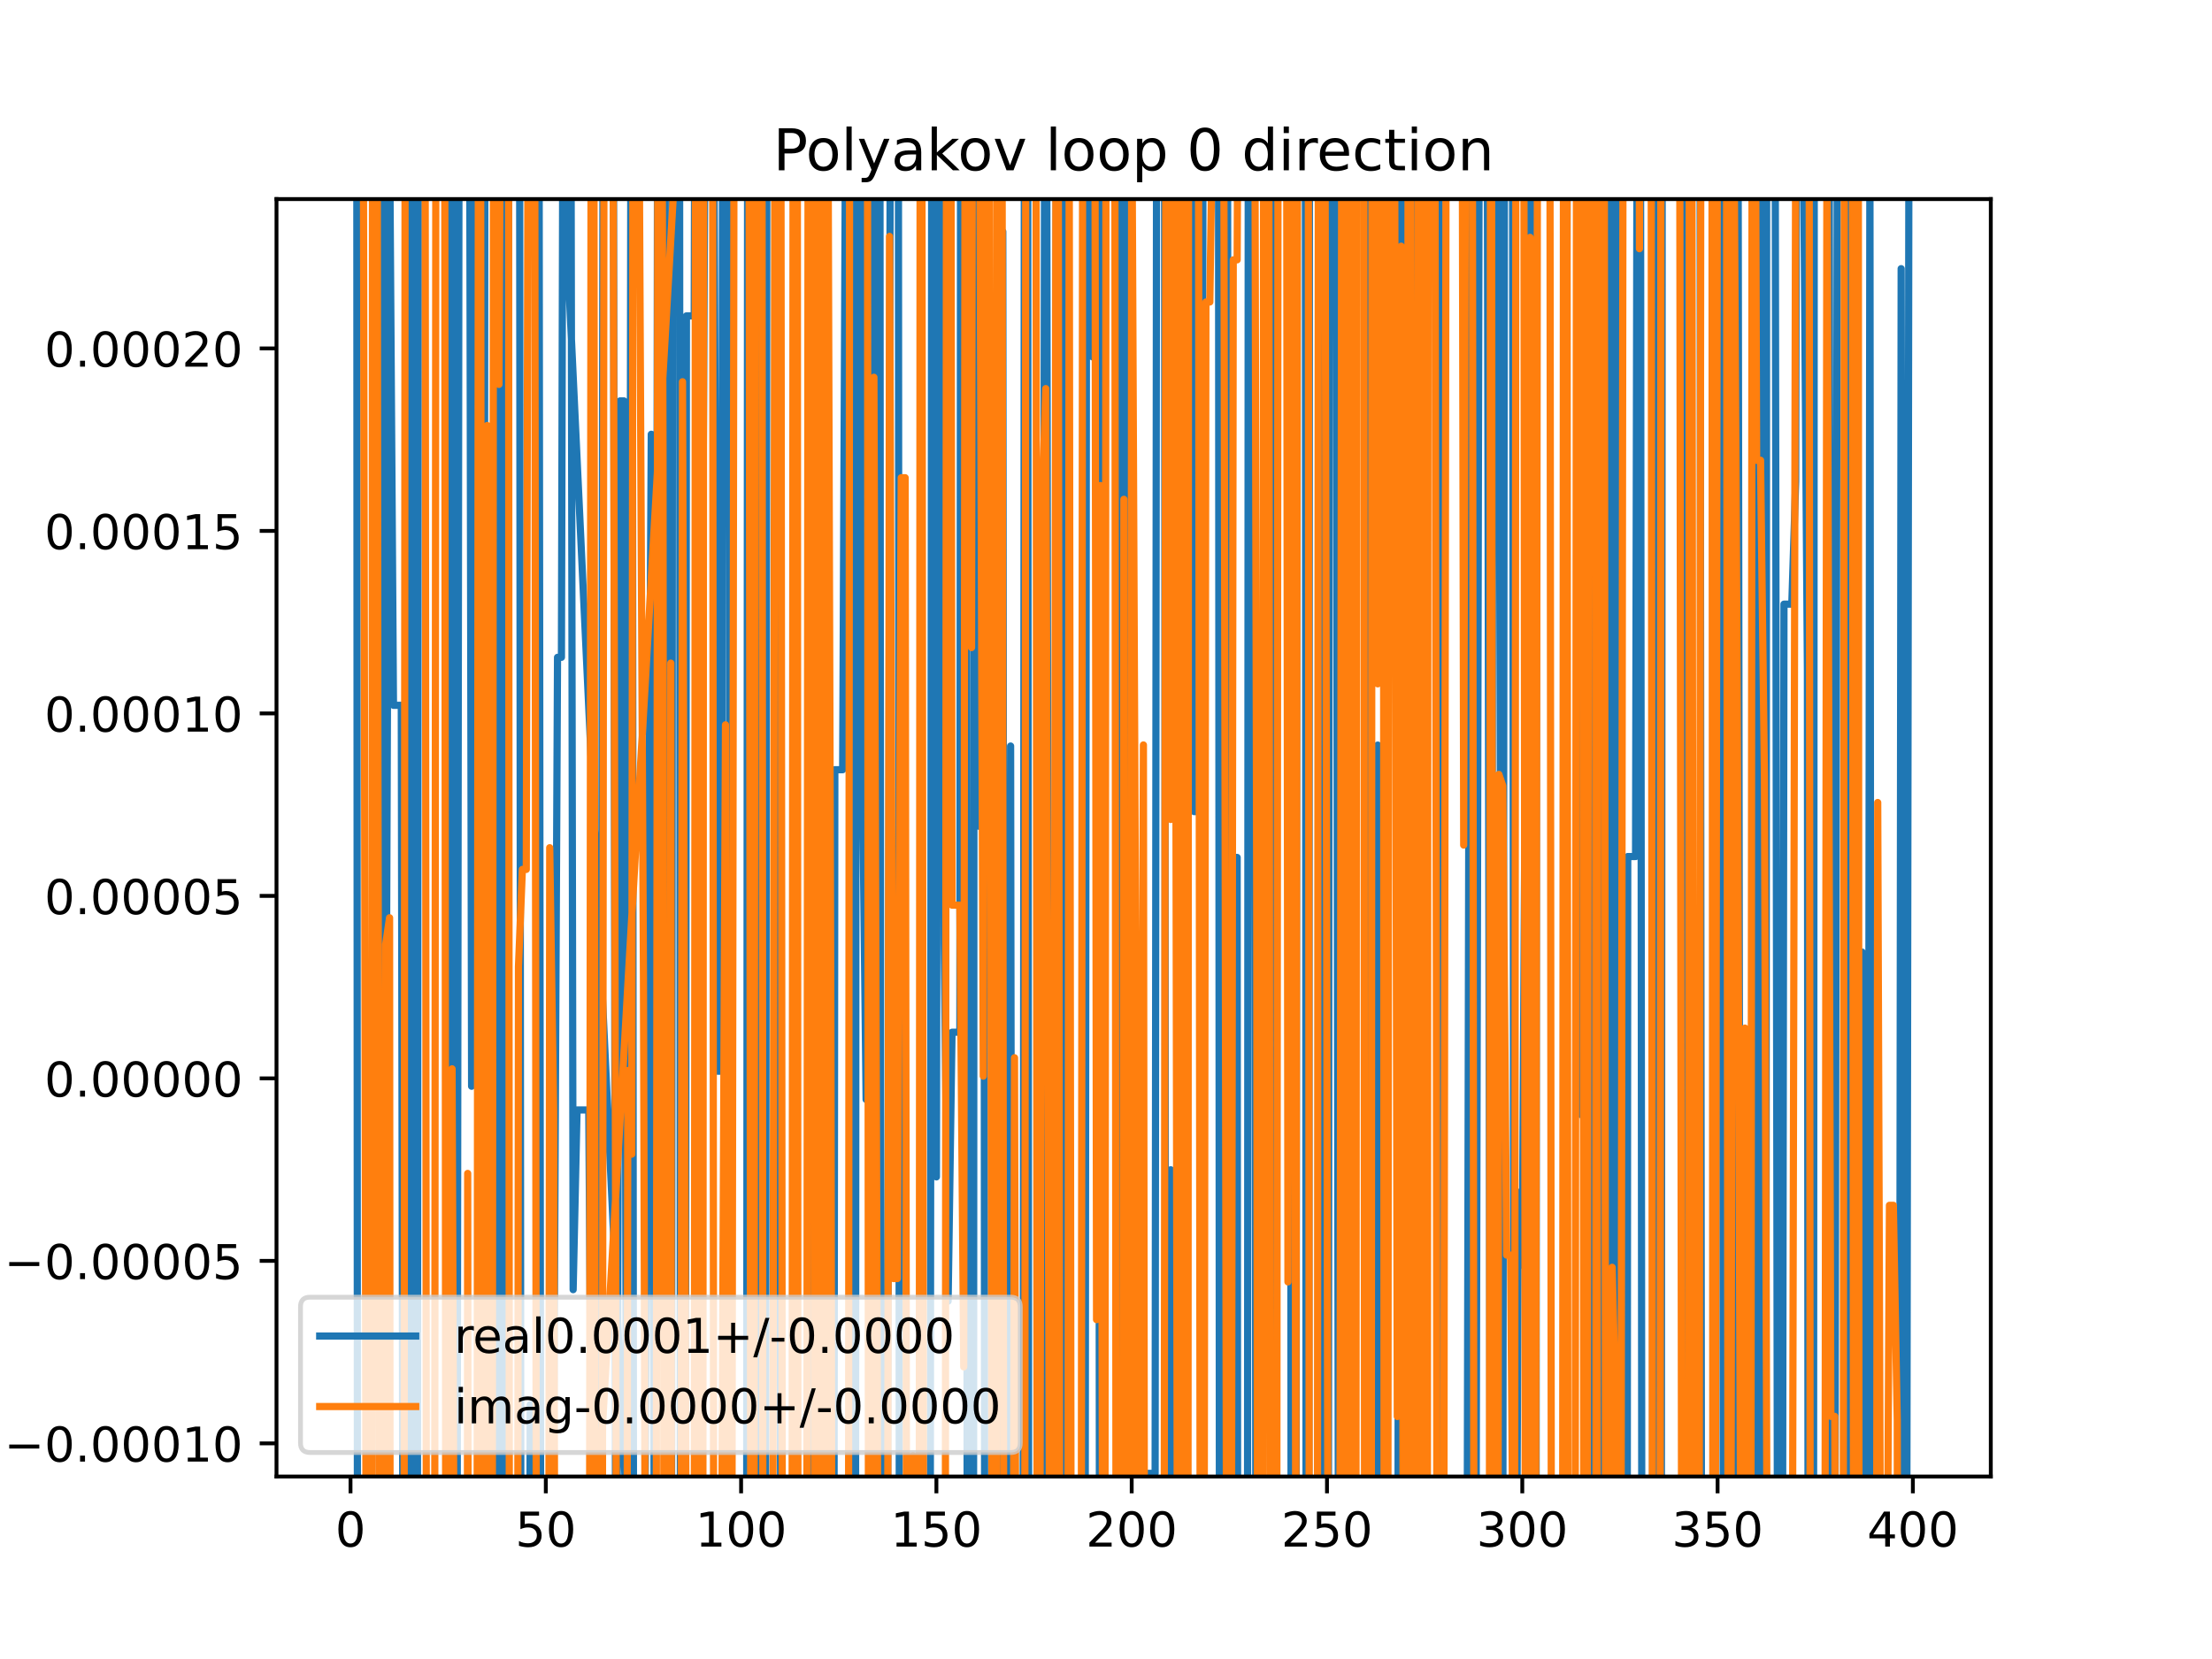 <?xml version="1.0" encoding="utf-8" standalone="no"?>
<!DOCTYPE svg PUBLIC "-//W3C//DTD SVG 1.1//EN"
  "http://www.w3.org/Graphics/SVG/1.1/DTD/svg11.dtd">
<!-- Created with matplotlib (https://matplotlib.org/) -->
<svg height="345.6pt" version="1.1" viewBox="0 0 460.8 345.6" width="460.8pt" xmlns="http://www.w3.org/2000/svg" xmlns:xlink="http://www.w3.org/1999/xlink">
 <defs>
  <style type="text/css">
*{stroke-linecap:butt;stroke-linejoin:round;}
  </style>
 </defs>
 <g id="figure_1">
  <g id="patch_1">
   <path d="M 0 345.6 
L 460.8 345.6 
L 460.8 0 
L 0 0 
z
" style="fill:#ffffff;"/>
  </g>
  <g id="axes_1">
   <g id="patch_2">
    <path d="M 57.6 307.584 
L 414.72 307.584 
L 414.72 41.472 
L 57.6 41.472 
z
" style="fill:#ffffff;"/>
   </g>
   <g id="matplotlib.axis_1">
    <g id="xtick_1">
     <g id="line2d_1">
      <defs>
       <path d="M 0 0 
L 0 3.5 
" id="m33c0b79ebb" style="stroke:#000000;stroke-width:0.8;"/>
      </defs>
      <g>
       <use style="stroke:#000000;stroke-width:0.8;" x="73.019" xlink:href="#m33c0b79ebb" y="307.584"/>
      </g>
     </g>
     <g id="text_1">
      <!-- 0 -->
      <defs>
       <path d="M 31.781 66.406 
Q 24.172 66.406 20.328 58.906 
Q 16.5 51.422 16.5 36.375 
Q 16.5 21.391 20.328 13.891 
Q 24.172 6.391 31.781 6.391 
Q 39.453 6.391 43.281 13.891 
Q 47.125 21.391 47.125 36.375 
Q 47.125 51.422 43.281 58.906 
Q 39.453 66.406 31.781 66.406 
z
M 31.781 74.219 
Q 44.047 74.219 50.516 64.516 
Q 56.984 54.828 56.984 36.375 
Q 56.984 17.969 50.516 8.266 
Q 44.047 -1.422 31.781 -1.422 
Q 19.531 -1.422 13.062 8.266 
Q 6.594 17.969 6.594 36.375 
Q 6.594 54.828 13.062 64.516 
Q 19.531 74.219 31.781 74.219 
z
" id="DejaVuSans-48"/>
      </defs>
      <g transform="translate(69.838 322.182)scale(0.1 -0.1)">
       <use xlink:href="#DejaVuSans-48"/>
      </g>
     </g>
    </g>
    <g id="xtick_2">
     <g id="line2d_2">
      <g>
       <use style="stroke:#000000;stroke-width:0.8;" x="113.703" xlink:href="#m33c0b79ebb" y="307.584"/>
      </g>
     </g>
     <g id="text_2">
      <!-- 50 -->
      <defs>
       <path d="M 10.797 72.906 
L 49.516 72.906 
L 49.516 64.594 
L 19.828 64.594 
L 19.828 46.734 
Q 21.969 47.469 24.109 47.828 
Q 26.266 48.188 28.422 48.188 
Q 40.625 48.188 47.75 41.5 
Q 54.891 34.812 54.891 23.391 
Q 54.891 11.625 47.562 5.094 
Q 40.234 -1.422 26.906 -1.422 
Q 22.312 -1.422 17.547 -0.641 
Q 12.797 0.141 7.719 1.703 
L 7.719 11.625 
Q 12.109 9.234 16.797 8.062 
Q 21.484 6.891 26.703 6.891 
Q 35.156 6.891 40.078 11.328 
Q 45.016 15.766 45.016 23.391 
Q 45.016 31 40.078 35.438 
Q 35.156 39.891 26.703 39.891 
Q 22.75 39.891 18.812 39.016 
Q 14.891 38.141 10.797 36.281 
z
" id="DejaVuSans-53"/>
      </defs>
      <g transform="translate(107.34 322.182)scale(0.1 -0.1)">
       <use xlink:href="#DejaVuSans-53"/>
       <use x="63.623" xlink:href="#DejaVuSans-48"/>
      </g>
     </g>
    </g>
    <g id="xtick_3">
     <g id="line2d_3">
      <g>
       <use style="stroke:#000000;stroke-width:0.8;" x="154.386" xlink:href="#m33c0b79ebb" y="307.584"/>
      </g>
     </g>
     <g id="text_3">
      <!-- 100 -->
      <defs>
       <path d="M 12.406 8.297 
L 28.516 8.297 
L 28.516 63.922 
L 10.984 60.406 
L 10.984 69.391 
L 28.422 72.906 
L 38.281 72.906 
L 38.281 8.297 
L 54.391 8.297 
L 54.391 0 
L 12.406 0 
z
" id="DejaVuSans-49"/>
      </defs>
      <g transform="translate(144.842 322.182)scale(0.1 -0.1)">
       <use xlink:href="#DejaVuSans-49"/>
       <use x="63.623" xlink:href="#DejaVuSans-48"/>
       <use x="127.246" xlink:href="#DejaVuSans-48"/>
      </g>
     </g>
    </g>
    <g id="xtick_4">
     <g id="line2d_4">
      <g>
       <use style="stroke:#000000;stroke-width:0.8;" x="195.07" xlink:href="#m33c0b79ebb" y="307.584"/>
      </g>
     </g>
     <g id="text_4">
      <!-- 150 -->
      <g transform="translate(185.526 322.182)scale(0.1 -0.1)">
       <use xlink:href="#DejaVuSans-49"/>
       <use x="63.623" xlink:href="#DejaVuSans-53"/>
       <use x="127.246" xlink:href="#DejaVuSans-48"/>
      </g>
     </g>
    </g>
    <g id="xtick_5">
     <g id="line2d_5">
      <g>
       <use style="stroke:#000000;stroke-width:0.8;" x="235.753" xlink:href="#m33c0b79ebb" y="307.584"/>
      </g>
     </g>
     <g id="text_5">
      <!-- 200 -->
      <defs>
       <path d="M 19.188 8.297 
L 53.609 8.297 
L 53.609 0 
L 7.328 0 
L 7.328 8.297 
Q 12.938 14.109 22.625 23.891 
Q 32.328 33.688 34.812 36.531 
Q 39.547 41.844 41.422 45.531 
Q 43.312 49.219 43.312 52.781 
Q 43.312 58.594 39.234 62.25 
Q 35.156 65.922 28.609 65.922 
Q 23.969 65.922 18.812 64.312 
Q 13.672 62.703 7.812 59.422 
L 7.812 69.391 
Q 13.766 71.781 18.938 73 
Q 24.125 74.219 28.422 74.219 
Q 39.75 74.219 46.484 68.547 
Q 53.219 62.891 53.219 53.422 
Q 53.219 48.922 51.531 44.891 
Q 49.859 40.875 45.406 35.406 
Q 44.188 33.984 37.641 27.219 
Q 31.109 20.453 19.188 8.297 
z
" id="DejaVuSans-50"/>
      </defs>
      <g transform="translate(226.209 322.182)scale(0.1 -0.1)">
       <use xlink:href="#DejaVuSans-50"/>
       <use x="63.623" xlink:href="#DejaVuSans-48"/>
       <use x="127.246" xlink:href="#DejaVuSans-48"/>
      </g>
     </g>
    </g>
    <g id="xtick_6">
     <g id="line2d_6">
      <g>
       <use style="stroke:#000000;stroke-width:0.8;" x="276.437" xlink:href="#m33c0b79ebb" y="307.584"/>
      </g>
     </g>
     <g id="text_6">
      <!-- 250 -->
      <g transform="translate(266.893 322.182)scale(0.1 -0.1)">
       <use xlink:href="#DejaVuSans-50"/>
       <use x="63.623" xlink:href="#DejaVuSans-53"/>
       <use x="127.246" xlink:href="#DejaVuSans-48"/>
      </g>
     </g>
    </g>
    <g id="xtick_7">
     <g id="line2d_7">
      <g>
       <use style="stroke:#000000;stroke-width:0.8;" x="317.12" xlink:href="#m33c0b79ebb" y="307.584"/>
      </g>
     </g>
     <g id="text_7">
      <!-- 300 -->
      <defs>
       <path d="M 40.578 39.312 
Q 47.656 37.797 51.625 33 
Q 55.609 28.219 55.609 21.188 
Q 55.609 10.406 48.188 4.484 
Q 40.766 -1.422 27.094 -1.422 
Q 22.516 -1.422 17.656 -0.516 
Q 12.797 0.391 7.625 2.203 
L 7.625 11.719 
Q 11.719 9.328 16.594 8.109 
Q 21.484 6.891 26.812 6.891 
Q 36.078 6.891 40.938 10.547 
Q 45.797 14.203 45.797 21.188 
Q 45.797 27.641 41.281 31.266 
Q 36.766 34.906 28.719 34.906 
L 20.219 34.906 
L 20.219 43.016 
L 29.109 43.016 
Q 36.375 43.016 40.234 45.922 
Q 44.094 48.828 44.094 54.297 
Q 44.094 59.906 40.109 62.906 
Q 36.141 65.922 28.719 65.922 
Q 24.656 65.922 20.016 65.031 
Q 15.375 64.156 9.812 62.312 
L 9.812 71.094 
Q 15.438 72.656 20.344 73.438 
Q 25.25 74.219 29.594 74.219 
Q 40.828 74.219 47.359 69.109 
Q 53.906 64.016 53.906 55.328 
Q 53.906 49.266 50.438 45.094 
Q 46.969 40.922 40.578 39.312 
z
" id="DejaVuSans-51"/>
      </defs>
      <g transform="translate(307.576 322.182)scale(0.1 -0.1)">
       <use xlink:href="#DejaVuSans-51"/>
       <use x="63.623" xlink:href="#DejaVuSans-48"/>
       <use x="127.246" xlink:href="#DejaVuSans-48"/>
      </g>
     </g>
    </g>
    <g id="xtick_8">
     <g id="line2d_8">
      <g>
       <use style="stroke:#000000;stroke-width:0.8;" x="357.804" xlink:href="#m33c0b79ebb" y="307.584"/>
      </g>
     </g>
     <g id="text_8">
      <!-- 350 -->
      <g transform="translate(348.26 322.182)scale(0.1 -0.1)">
       <use xlink:href="#DejaVuSans-51"/>
       <use x="63.623" xlink:href="#DejaVuSans-53"/>
       <use x="127.246" xlink:href="#DejaVuSans-48"/>
      </g>
     </g>
    </g>
    <g id="xtick_9">
     <g id="line2d_9">
      <g>
       <use style="stroke:#000000;stroke-width:0.8;" x="398.487" xlink:href="#m33c0b79ebb" y="307.584"/>
      </g>
     </g>
     <g id="text_9">
      <!-- 400 -->
      <defs>
       <path d="M 37.797 64.312 
L 12.891 25.391 
L 37.797 25.391 
z
M 35.203 72.906 
L 47.609 72.906 
L 47.609 25.391 
L 58.016 25.391 
L 58.016 17.188 
L 47.609 17.188 
L 47.609 0 
L 37.797 0 
L 37.797 17.188 
L 4.891 17.188 
L 4.891 26.703 
z
" id="DejaVuSans-52"/>
      </defs>
      <g transform="translate(388.944 322.182)scale(0.1 -0.1)">
       <use xlink:href="#DejaVuSans-52"/>
       <use x="63.623" xlink:href="#DejaVuSans-48"/>
       <use x="127.246" xlink:href="#DejaVuSans-48"/>
      </g>
     </g>
    </g>
   </g>
   <g id="matplotlib.axis_2">
    <g id="ytick_1">
     <g id="line2d_10">
      <defs>
       <path d="M 0 0 
L -3.5 0 
" id="m85500f1667" style="stroke:#000000;stroke-width:0.8;"/>
      </defs>
      <g>
       <use style="stroke:#000000;stroke-width:0.8;" x="57.6" xlink:href="#m85500f1667" y="300.677"/>
      </g>
     </g>
     <g id="text_10">
      <!-- −0.00010 -->
      <defs>
       <path d="M 10.594 35.5 
L 73.188 35.5 
L 73.188 27.203 
L 10.594 27.203 
z
" id="DejaVuSans-8722"/>
       <path d="M 10.688 12.406 
L 21 12.406 
L 21 0 
L 10.688 0 
z
" id="DejaVuSans-46"/>
      </defs>
      <g transform="translate(0.867 304.476)scale(0.1 -0.1)">
       <use xlink:href="#DejaVuSans-8722"/>
       <use x="83.789" xlink:href="#DejaVuSans-48"/>
       <use x="147.412" xlink:href="#DejaVuSans-46"/>
       <use x="179.199" xlink:href="#DejaVuSans-48"/>
       <use x="242.822" xlink:href="#DejaVuSans-48"/>
       <use x="306.445" xlink:href="#DejaVuSans-48"/>
       <use x="370.068" xlink:href="#DejaVuSans-49"/>
       <use x="433.691" xlink:href="#DejaVuSans-48"/>
      </g>
     </g>
    </g>
    <g id="ytick_2">
     <g id="line2d_11">
      <g>
       <use style="stroke:#000000;stroke-width:0.8;" x="57.6" xlink:href="#m85500f1667" y="262.661"/>
      </g>
     </g>
     <g id="text_11">
      <!-- −0.00005 -->
      <g transform="translate(0.867 266.46)scale(0.1 -0.1)">
       <use xlink:href="#DejaVuSans-8722"/>
       <use x="83.789" xlink:href="#DejaVuSans-48"/>
       <use x="147.412" xlink:href="#DejaVuSans-46"/>
       <use x="179.199" xlink:href="#DejaVuSans-48"/>
       <use x="242.822" xlink:href="#DejaVuSans-48"/>
       <use x="306.445" xlink:href="#DejaVuSans-48"/>
       <use x="370.068" xlink:href="#DejaVuSans-48"/>
       <use x="433.691" xlink:href="#DejaVuSans-53"/>
      </g>
     </g>
    </g>
    <g id="ytick_3">
     <g id="line2d_12">
      <g>
       <use style="stroke:#000000;stroke-width:0.8;" x="57.6" xlink:href="#m85500f1667" y="224.646"/>
      </g>
     </g>
     <g id="text_12">
      <!-- 0.00000 -->
      <g transform="translate(9.247 228.445)scale(0.1 -0.1)">
       <use xlink:href="#DejaVuSans-48"/>
       <use x="63.623" xlink:href="#DejaVuSans-46"/>
       <use x="95.41" xlink:href="#DejaVuSans-48"/>
       <use x="159.033" xlink:href="#DejaVuSans-48"/>
       <use x="222.656" xlink:href="#DejaVuSans-48"/>
       <use x="286.279" xlink:href="#DejaVuSans-48"/>
       <use x="349.902" xlink:href="#DejaVuSans-48"/>
      </g>
     </g>
    </g>
    <g id="ytick_4">
     <g id="line2d_13">
      <g>
       <use style="stroke:#000000;stroke-width:0.8;" x="57.6" xlink:href="#m85500f1667" y="186.63"/>
      </g>
     </g>
     <g id="text_13">
      <!-- 0.00005 -->
      <g transform="translate(9.247 190.429)scale(0.1 -0.1)">
       <use xlink:href="#DejaVuSans-48"/>
       <use x="63.623" xlink:href="#DejaVuSans-46"/>
       <use x="95.41" xlink:href="#DejaVuSans-48"/>
       <use x="159.033" xlink:href="#DejaVuSans-48"/>
       <use x="222.656" xlink:href="#DejaVuSans-48"/>
       <use x="286.279" xlink:href="#DejaVuSans-48"/>
       <use x="349.902" xlink:href="#DejaVuSans-53"/>
      </g>
     </g>
    </g>
    <g id="ytick_5">
     <g id="line2d_14">
      <g>
       <use style="stroke:#000000;stroke-width:0.8;" x="57.6" xlink:href="#m85500f1667" y="148.614"/>
      </g>
     </g>
     <g id="text_14">
      <!-- 0.00010 -->
      <g transform="translate(9.247 152.414)scale(0.1 -0.1)">
       <use xlink:href="#DejaVuSans-48"/>
       <use x="63.623" xlink:href="#DejaVuSans-46"/>
       <use x="95.41" xlink:href="#DejaVuSans-48"/>
       <use x="159.033" xlink:href="#DejaVuSans-48"/>
       <use x="222.656" xlink:href="#DejaVuSans-48"/>
       <use x="286.279" xlink:href="#DejaVuSans-49"/>
       <use x="349.902" xlink:href="#DejaVuSans-48"/>
      </g>
     </g>
    </g>
    <g id="ytick_6">
     <g id="line2d_15">
      <g>
       <use style="stroke:#000000;stroke-width:0.8;" x="57.6" xlink:href="#m85500f1667" y="110.599"/>
      </g>
     </g>
     <g id="text_15">
      <!-- 0.00015 -->
      <g transform="translate(9.247 114.398)scale(0.1 -0.1)">
       <use xlink:href="#DejaVuSans-48"/>
       <use x="63.623" xlink:href="#DejaVuSans-46"/>
       <use x="95.41" xlink:href="#DejaVuSans-48"/>
       <use x="159.033" xlink:href="#DejaVuSans-48"/>
       <use x="222.656" xlink:href="#DejaVuSans-48"/>
       <use x="286.279" xlink:href="#DejaVuSans-49"/>
       <use x="349.902" xlink:href="#DejaVuSans-53"/>
      </g>
     </g>
    </g>
    <g id="ytick_7">
     <g id="line2d_16">
      <g>
       <use style="stroke:#000000;stroke-width:0.8;" x="57.6" xlink:href="#m85500f1667" y="72.583"/>
      </g>
     </g>
     <g id="text_16">
      <!-- 0.00020 -->
      <g transform="translate(9.247 76.382)scale(0.1 -0.1)">
       <use xlink:href="#DejaVuSans-48"/>
       <use x="63.623" xlink:href="#DejaVuSans-46"/>
       <use x="95.41" xlink:href="#DejaVuSans-48"/>
       <use x="159.033" xlink:href="#DejaVuSans-48"/>
       <use x="222.656" xlink:href="#DejaVuSans-48"/>
       <use x="286.279" xlink:href="#DejaVuSans-50"/>
       <use x="349.902" xlink:href="#DejaVuSans-48"/>
      </g>
     </g>
    </g>
   </g>
   <g id="line2d_17">
    <path clip-path="url(#p7500873ecb)" d="M 74.317 -1 
L 74.465 346.6 
M 79.021 346.6 
L 79.345 -1 
M 79.889 -1 
L 80.342 247.109 
L 81.156 26.384 
L 81.969 146.932 
L 83.597 146.932 
L 83.961 346.6 
M 85.401 346.6 
L 85.651 -1 
M 86.465 -1 
L 86.741 346.6 
M 86.943 346.6 
L 87.171 -1 
M 115.665 -1 
L 132.03 346.6 
M 155.529 346.6 
L 155.761 -1 
M 156.541 -1 
L 157.047 346.6 
M 158.082 346.6 
L 158.454 21.442 
L 158.944 346.6 
M 159.462 346.6 
L 159.775 -1 
M 161.78 -1 
L 162.709 346.6 
M 169.2 346.6 
L 169.591 -1 
M 170.071 -1 
L 170.415 346.6 
M 171.735 346.6 
L 172.287 87.866 
L 172.537 346.6 
M 173.717 346.6 
L 173.914 160.344 
L 175.542 160.344 
L 176.25 -1 
M 177.496 -1 
L 177.717 346.6 
M 178.214 346.6 
L 178.407 -1 
M 179.461 -1 
L 179.61 156.609 
L 180.424 229.039 
L 181.133 -1 
M 181.419 -1 
L 182.051 115.824 
L 182.187 -1 
M 183.288 -1 
L 183.54 346.6 
M 184.851 346.6 
L 185.501 -1 
M 187.142 -1 
L 187.355 346.6 
M 193.769 346.6 
L 194.123 -1 
M 194.537 -1 
L 195.07 245.168 
L 195.571 -1 
M 196.239 -1 
L 196.697 196.417 
L 197.511 271.056 
L 198.324 215.033 
L 199.952 215.033 
L 200.129 -1 
M 201.268 -1 
L 201.494 346.6 
M 202.796 346.6 
L 202.975 -1 
M 203.793 -1 
L 204.02 172.144 
L 204.588 -1 
M 204.888 -1 
L 205.138 346.6 
M 207.196 346.6 
L 207.275 299.256 
L 207.389 346.6 
M 208.49 346.6 
L 208.902 48.251 
L 209.205 346.6 
M 210.305 346.6 
L 210.529 155.413 
L 210.812 346.6 
M 213.129 346.6 
L 213.416 -1 
M 214.075 -1 
L 214.303 346.6 
M 217.084 346.6 
L 217.653 -1 
M 218.019 -1 
L 218.494 346.6 
M 219.637 346.6 
L 220.072 -1 
M 220.416 -1 
L 220.656 346.6 
M 221.556 346.6 
L 221.795 -1 
M 222.109 -1 
L 222.465 346.6 
M 226.039 346.6 
L 226.392 -1 
M 227.489 -1 
L 227.616 74.357 
L 227.78 -1 
M 228.721 -1 
L 229.058 346.6 
M 229.445 346.6 
L 229.808 -1 
M 230.777 -1 
L 230.871 30.095 
L 231.685 30.095 
L 231.734 -1 
M 232.801 -1 
L 233.018 346.6 
M 233.588 346.6 
L 233.791 -1 
M 234.392 -1 
L 234.555 346.6 
M 235.687 346.6 
L 235.753 273.108 
L 235.813 346.6 
M 238.392 346.6 
L 239.008 306.932 
L 240.635 306.932 
L 240.965 -1 
M 242.581 -1 
L 242.826 346.6 
M 243.707 346.6 
L 243.89 243.688 
L 244.382 346.6 
M 245.746 346.6 
L 245.95 -1 
M 248.568 -1 
L 248.772 169.072 
L 249.586 169.072 
L 250.399 141.836 
L 250.663 -1 
M 253.822 -1 
L 254.038 346.6 
M 254.828 346.6 
L 255.01 -1 
M 255.704 -1 
L 255.986 346.6 
M 256.457 346.6 
L 256.909 178.621 
L 257.722 178.621 
L 257.837 346.6 
M 259.87 346.6 
L 260.048 -1 
M 261.24 -1 
L 261.645 346.6 
M 262.919 346.6 
L 263.405 -1 
M 264.544 -1 
L 264.778 346.6 
M 265.366 346.6 
L 265.646 -1 
M 268.697 -1 
L 268.977 346.6 
M 269.988 346.6 
L 270.217 -1 
M 271.922 -1 
L 272.084 346.6 
M 272.64 346.6 
L 272.793 -1 
M 275.364 -1 
L 275.642 346.6 
M 276.724 346.6 
L 276.939 -1 
M 278.282 -1 
L 278.853 346.6 
M 280.529 346.6 
L 280.755 -1 
M 284.621 -1 
L 285.328 346.6 
M 286.77 346.6 
L 287.014 155.217 
L 287.562 346.6 
M 291.223 346.6 
L 291.414 -1 
M 292.383 -1 
L 292.576 346.6 
M 292.879 346.6 
L 293.121 -1 
M 294.151 -1 
L 294.337 171.11 
L 294.698 346.6 
M 295.288 346.6 
L 295.505 -1 
M 299.731 -1 
L 300.033 107.19 
L 300.168 346.6 
M 305.591 346.6 
L 306.355 -1 
M 306.685 -1 
L 307.288 346.6 
M 307.442 346.6 
L 308.17 11.108 
L 309.797 11.108 
L 310.483 346.6 
M 310.676 346.6 
L 311.038 -1 
M 312.137 -1 
L 312.238 52.017 
L 313.052 337.808 
L 313.434 -1 
M 315.061 -1 
L 315.408 346.6 
M 315.871 346.6 
L 316.307 248.366 
L 317.12 263.552 
L 318.65 -1 
M 318.757 -1 
L 318.952 346.6 
M 319.985 346.6 
L 320.121 -1 
M 325.67 -1 
L 326.071 221.571 
L 326.531 -1 
M 328.873 -1 
L 329.325 232.201 
L 330.139 229.546 
L 330.372 346.6 
M 331.07 346.6 
L 331.211 -1 
M 332.657 -1 
L 332.963 346.6 
M 333.724 346.6 
L 333.959 -1 
M 335.445 -1 
L 335.711 346.6 
M 336.101 346.6 
L 336.648 16.039 
L 336.825 -1 
M 337.499 -1 
L 337.707 346.6 
M 338.967 346.6 
L 339.089 178.431 
L 340.717 178.431 
L 341.075 -1 
M 341.731 -1 
L 342.036 346.6 
M 344.244 346.6 
L 344.491 -1 
M 344.999 -1 
L 345.178 346.6 
M 346.082 346.6 
L 346.288 -1 
M 350.715 -1 
L 350.912 346.6 
M 351.583 346.6 
L 351.732 -1 
M 354.14 -1 
L 354.465 346.6 
M 356.831 346.6 
L 356.99 245.6 
L 358.032 -1 
M 358.733 -1 
L 358.992 346.6 
M 361.145 346.6 
L 361.691 -1 
M 362.039 -1 
L 362.541 346.6 
M 365.571 346.6 
L 365.85 -1 
M 366.844 -1 
L 367.119 346.6 
M 367.864 346.6 
L 368.045 -1 
M 369.765 -1 
L 370.309 346.6 
M 371.307 346.6 
L 371.636 125.859 
L 373.263 125.859 
L 374.077 100.263 
L 374.276 -1 
M 375.629 -1 
L 375.704 30.782 
L 376.518 139.61 
L 376.667 346.6 
M 377.787 346.6 
L 377.959 -1 
M 381.038 -1 
L 381.39 346.6 
M 382.23 346.6 
L 382.786 -1 
M 385.059 -1 
L 385.366 346.6 
M 387.609 346.6 
L 387.91 198.335 
L 388.142 346.6 
M 389.16 346.6 
L 389.537 26.963 
L 389.789 346.6 
M 395.689 346.6 
L 396.046 55.969 
L 396.521 346.6 
M 397.187 346.6 
L 397.705 -1 
M 92.655 -1 
L 93.361 320.366 
L 93.643 -1 
M 94.614 -1 
L 94.867 346.6 
M 95.205 346.6 
L 95.656 -1 
M 97.796 -1 
L 98.243 226.282 
L 99.057 63.518 
L 99.123 -1 
M 100.39 -1 
L 100.638 346.6 
M 100.738 346.6 
L 101.03 -1 
M 102.264 -1 
L 102.311 33.47 
L 102.365 -1 
M 103.58 -1 
L 103.908 346.6 
M 103.98 346.6 
L 104.438 -1 
M 105.085 -1 
L 105.566 343.932 
L 105.981 -1 
M 108.226 -1 
L 108.52 346.6 
M 110.341 346.6 
L 110.448 292.623 
L 110.526 346.6 
M 111.658 346.6 
L 111.93 -1 
M 112.277 -1 
L 112.655 346.6 
M 115.288 346.6 
L 115.33 304.825 
L 116.144 136.934 
L 116.957 136.934 
L 117.312 -1 
M 118.909 -1 
L 119.398 268.659 
L 120.212 231.221 
L 122.653 231.221 
L 123.465 346.6 
M 125.104 346.6 
L 125.67 -1 
M 127.752 -1 
L 128.267 346.6 
M 128.49 346.6 
L 129.162 83.521 
L 129.976 83.521 
L 130.572 346.6 
M 130.935 346.6 
L 131.46 -1 
M 131.687 -1 
L 131.991 346.6 
M 134.182 346.6 
L 135.672 90.467 
L 136.353 346.6 
M 136.551 346.6 
L 137.008 -1 
M 138.508 -1 
L 138.926 256.693 
L 139.186 346.6 
M 139.883 346.6 
L 140.143 -1 
M 141.557 -1 
L 141.75 346.6 
M 142.778 346.6 
L 142.995 65.808 
L 144.622 65.808 
L 144.791 -1 
M 145.948 -1 
L 146.249 149.11 
L 146.975 -1 
M 148.253 -1 
L 148.69 20.333 
L 149.504 223.148 
L 150.318 223.148 
L 150.548 -1 
M 151.804 -1 
L 151.945 118.232 
L 152.061 346.6 
L 152.061 346.6 
" style="fill:none;stroke:#1f77b4;stroke-linecap:square;stroke-width:1.5;"/>
   </g>
   <g id="line2d_18">
    <path clip-path="url(#p7500873ecb)" d="M 75.647 -1 
L 76.302 346.6 
M 77.465 346.6 
L 77.613 -1 
M 78.566 -1 
L 78.715 151.602 
L 79.091 346.6 
M 80.019 346.6 
L 80.342 196.725 
L 81.156 191.187 
L 81.28 346.6 
M 84.173 346.6 
L 84.406 -1 
M 88.55 -1 
L 88.828 346.6 
M 122.653 346.6 
L 142.67 -1 
M 156.016 -1 
L 156.424 346.6 
M 157.072 346.6 
L 157.319 -1 
M 158.731 -1 
L 158.933 346.6 
M 160.979 346.6 
L 161.444 -1 
M 162.662 -1 
L 162.987 346.6 
M 164.993 346.6 
L 165.227 -1 
M 166.094 -1 
L 166.228 346.6 
M 168.062 346.6 
L 168.362 -1 
M 169.454 -1 
L 169.709 346.6 
M 169.975 346.6 
L 170.215 -1 
M 171.047 -1 
L 171.256 346.6 
M 171.865 346.6 
L 172.242 -1 
M 172.415 -1 
L 173.101 219.28 
L 173.308 346.6 
M 176.752 346.6 
L 177.007 -1 
M 180.702 -1 
L 180.925 346.6 
M 181.762 346.6 
L 182.051 78.598 
L 182.946 346.6 
M 184.902 346.6 
L 185.306 49.252 
L 186.119 266.346 
L 186.933 266.346 
L 187.747 99.517 
L 188.56 99.517 
L 188.873 346.6 
M 190.107 346.6 
L 190.188 303.212 
L 190.23 346.6 
M 191.485 346.6 
L 191.696 -1 
M 192.025 -1 
L 192.397 346.6 
M 196.921 346.6 
L 197.188 -1 
M 198.072 -1 
L 198.324 188.556 
L 199.952 188.556 
L 200.765 284.746 
L 201.061 -1 
M 202.219 -1 
L 202.393 134.9 
L 202.577 -1 
M 204.01 -1 
L 204.02 4.535 
L 204.834 224.175 
L 205.232 -1 
M 206.084 -1 
L 206.699 346.6 
M 207.506 346.6 
L 207.736 -1 
M 208.725 -1 
L 209.109 346.6 
M 211.085 346.6 
L 211.343 220.348 
L 211.634 346.6 
M 213.476 346.6 
L 213.694 -1 
M 215.808 -1 
L 216.069 346.6 
M 216.602 346.6 
L 217.039 106.228 
L 217.852 80.96 
L 218.666 331.98 
L 219.48 331.98 
L 220.029 -1 
M 220.438 -1 
L 220.751 346.6 
M 222.463 346.6 
L 222.734 27.175 
L 223.151 346.6 
M 225.241 346.6 
L 225.554 -1 
M 228.071 -1 
L 228.43 274.898 
L 229.244 101.153 
L 229.722 346.6 
M 230.174 346.6 
L 230.409 -1 
M 232.225 -1 
L 232.5 346.6 
M 233.897 346.6 
L 234.126 104.023 
L 234.271 346.6 
M 235.565 346.6 
L 235.753 11.92 
L 237.225 346.6 
M 237.51 346.6 
L 238.194 155.188 
L 238.419 346.6 
M 242.502 346.6 
L 242.891 -1 
M 243.476 -1 
L 243.89 170.708 
L 244.704 19.843 
L 245.302 346.6 
M 245.642 346.6 
L 246.011 -1 
M 246.491 -1 
L 246.676 346.6 
M 247.474 346.6 
L 247.603 -1 
M 249.636 -1 
L 250.039 346.6 
M 250.825 346.6 
L 251.213 62.915 
L 252.027 62.915 
L 252.84 8.15 
L 253.654 8.15 
L 253.687 -1 
M 254.89 -1 
L 255.541 346.6 
M 256.516 346.6 
L 256.909 54.129 
L 257.722 54.129 
L 257.965 -1 
M 261.364 -1 
L 261.791 185.291 
L 261.986 346.6 
M 262.994 346.6 
L 263.26 -1 
M 264.308 -1 
L 264.568 346.6 
M 265.961 346.6 
L 266.259 -1 
M 268.009 -1 
L 268.3 267.035 
L 268.63 -1 
M 269.554 -1 
L 269.927 332.738 
L 270.341 -1 
M 272.539 -1 
L 272.742 346.6 
M 274.442 346.6 
L 274.648 -1 
M 275.969 -1 
L 276.681 346.6 
M 279.107 346.6 
L 279.539 -1 
M 279.748 -1 
L 279.908 346.6 
M 281.121 346.6 
L 281.286 -1 
M 281.37 -1 
L 281.627 346.6 
M 282.463 346.6 
L 282.631 -1 
M 284.095 -1 
L 284.274 346.6 
M 285.661 346.6 
L 285.827 -1 
M 286.889 -1 
L 287.014 142.454 
L 287.157 -1 
M 288.169 -1 
L 288.344 346.6 
M 289.104 346.6 
L 289.377 -1 
M 290.475 -1 
L 291.083 295.081 
L 291.896 51.294 
L 292.336 346.6 
M 292.986 346.6 
L 293.367 -1 
M 293.78 -1 
L 294.337 311.46 
L 294.808 346.6 
M 295.171 346.6 
L 295.445 -1 
M 296.216 -1 
L 296.348 346.6 
M 297.338 346.6 
L 297.51 -1 
M 298.884 -1 
L 299.219 203.465 
L 299.342 346.6 
M 300.775 346.6 
L 300.847 268.707 
L 301.291 -1 
M 304.568 -1 
L 304.915 176.044 
L 305.338 -1 
M 306.706 -1 
L 307.053 346.6 
M 310.259 346.6 
L 310.516 -1 
M 310.708 -1 
L 310.968 346.6 
M 312.048 346.6 
L 312.238 161.32 
L 313.052 163.682 
L 313.866 261.459 
L 314.679 261.459 
L 315.353 346.6 
M 315.508 346.6 
L 315.812 -1 
M 317.433 -1 
L 317.761 346.6 
M 318.244 346.6 
L 318.748 49.458 
L 319.195 346.6 
M 319.871 346.6 
L 320.313 -1 
M 322.862 -1 
L 323.188 346.6 
M 325.519 346.6 
L 325.712 -1 
M 326.427 -1 
L 326.619 346.6 
M 328.127 346.6 
L 328.438 -1 
M 329.722 -1 
L 329.934 346.6 
M 330.62 346.6 
L 331.03 -1 
M 332.327 -1 
L 332.503 346.6 
M 332.685 346.6 
L 332.928 -1 
M 334.179 -1 
L 334.489 346.6 
M 335.738 346.6 
L 335.835 264.006 
L 336.648 294.95 
L 336.863 346.6 
M 337.661 346.6 
L 338.141 -1 
M 341.429 -1 
L 341.53 51.809 
L 341.697 -1 
M 343.066 -1 
L 343.158 24.833 
L 343.971 24.833 
L 344.253 346.6 
M 345.829 346.6 
L 346.003 -1 
M 349.887 -1 
L 350.335 346.6 
M 351.726 346.6 
L 351.923 -1 
M 352.434 -1 
L 352.781 346.6 
M 353.944 346.6 
L 354.342 -1 
M 356.618 -1 
L 356.834 346.6 
M 357.323 346.6 
L 357.785 -1 
M 359.637 -1 
L 360 346.6 
M 360.572 346.6 
L 361.055 -1 
M 361.071 -1 
L 361.872 140.027 
L 362.686 339.299 
L 363.499 214.171 
L 363.663 346.6 
M 364.732 346.6 
L 365.008 -1 
M 365.62 -1 
L 365.94 95.882 
L 366.754 95.882 
L 367.568 161.943 
L 368.179 346.6 
M 369.933 346.6 
L 370.009 308.359 
L 370.106 346.6 
M 373.363 346.6 
L 374.077 25.712 
L 374.891 32.016 
L 375.185 -1 
M 376.871 -1 
L 377.097 346.6 
M 380.158 346.6 
L 380.587 24.114 
L 381.4 295.057 
L 382.214 295.057 
L 382.397 346.6 
M 383.974 346.6 
L 384.233 -1 
M 385.889 -1 
L 386.139 346.6 
M 386.559 346.6 
L 387.043 -1 
M 387.113 -1 
L 387.27 346.6 
M 390.903 346.6 
L 391.164 167.176 
L 391.791 346.6 
M 393.084 346.6 
L 393.605 251.088 
L 394.419 251.088 
L 395.233 295.919 
L 395.293 346.6 
M 90.548 346.6 
L 90.813 -1 
M 92.636 -1 
L 92.855 346.6 
M 94.066 346.6 
L 94.174 222.659 
L 94.647 346.6 
M 97.348 346.6 
L 97.429 244.445 
L 97.533 346.6 
M 99.374 346.6 
L 99.678 -1 
M 100.094 -1 
L 100.45 346.6 
M 101.066 346.6 
L 101.498 88.643 
L 101.901 346.6 
M 102.533 346.6 
L 102.827 -1 
M 103.786 -1 
L 103.939 80.074 
L 104.33 -1 
M 105.93 -1 
L 106.114 346.6 
M 107.836 346.6 
L 108.007 201.338 
L 108.821 181.114 
L 109.634 181.114 
L 110.057 -1 
M 111.375 -1 
L 111.739 346.6 
M 114.317 346.6 
L 114.516 176.594 
L 115.33 231.41 
L 115.596 346.6 
M 122.798 346.6 
L 123.159 -1 
M 123.711 -1 
L 123.999 346.6 
M 125.467 346.6 
L 125.849 -1 
M 127.662 -1 
L 128.446 346.6 
M 130.61 346.6 
L 130.79 223.015 
L 131.603 240.429 
L 131.888 -1 
M 133.158 -1 
L 133.231 42.744 
L 134.044 203.665 
L 134.451 346.6 
M 136.687 346.6 
L 137.064 -1 
M 137.865 -1 
L 138.113 93.588 
L 138.318 346.6 
M 139.563 346.6 
L 139.74 138.142 
L 139.876 346.6 
M 141.871 346.6 
L 142.181 79.531 
L 142.991 346.6 
M 144.623 346.6 
L 144.895 -1 
M 145.855 -1 
L 146.066 346.6 
M 146.41 346.6 
L 146.594 -1 
M 148.444 -1 
L 148.667 346.6 
M 149.235 346.6 
L 149.504 328.875 
L 150.318 328.875 
L 151.131 150.997 
L 151.436 346.6 
M 152.449 346.6 
L 152.945 -1 
L 152.945 -1 
" style="fill:none;stroke:#ff7f0e;stroke-linecap:square;stroke-width:1.5;"/>
   </g>
   <g id="patch_3">
    <path d="M 57.6 307.584 
L 57.6 41.472 
" style="fill:none;stroke:#000000;stroke-linecap:square;stroke-linejoin:miter;stroke-width:0.8;"/>
   </g>
   <g id="patch_4">
    <path d="M 414.72 307.584 
L 414.72 41.472 
" style="fill:none;stroke:#000000;stroke-linecap:square;stroke-linejoin:miter;stroke-width:0.8;"/>
   </g>
   <g id="patch_5">
    <path d="M 57.6 307.584 
L 414.72 307.584 
" style="fill:none;stroke:#000000;stroke-linecap:square;stroke-linejoin:miter;stroke-width:0.8;"/>
   </g>
   <g id="patch_6">
    <path d="M 57.6 41.472 
L 414.72 41.472 
" style="fill:none;stroke:#000000;stroke-linecap:square;stroke-linejoin:miter;stroke-width:0.8;"/>
   </g>
   <g id="text_17">
    <!-- Polyakov loop 0 direction -->
    <defs>
     <path d="M 19.672 64.797 
L 19.672 37.406 
L 32.078 37.406 
Q 38.969 37.406 42.719 40.969 
Q 46.484 44.531 46.484 51.125 
Q 46.484 57.672 42.719 61.234 
Q 38.969 64.797 32.078 64.797 
z
M 9.812 72.906 
L 32.078 72.906 
Q 44.344 72.906 50.609 67.359 
Q 56.891 61.812 56.891 51.125 
Q 56.891 40.328 50.609 34.812 
Q 44.344 29.297 32.078 29.297 
L 19.672 29.297 
L 19.672 0 
L 9.812 0 
z
" id="DejaVuSans-80"/>
     <path d="M 30.609 48.391 
Q 23.391 48.391 19.188 42.75 
Q 14.984 37.109 14.984 27.297 
Q 14.984 17.484 19.156 11.844 
Q 23.344 6.203 30.609 6.203 
Q 37.797 6.203 41.984 11.859 
Q 46.188 17.531 46.188 27.297 
Q 46.188 37.016 41.984 42.703 
Q 37.797 48.391 30.609 48.391 
z
M 30.609 56 
Q 42.328 56 49.016 48.375 
Q 55.719 40.766 55.719 27.297 
Q 55.719 13.875 49.016 6.219 
Q 42.328 -1.422 30.609 -1.422 
Q 18.844 -1.422 12.172 6.219 
Q 5.516 13.875 5.516 27.297 
Q 5.516 40.766 12.172 48.375 
Q 18.844 56 30.609 56 
z
" id="DejaVuSans-111"/>
     <path d="M 9.422 75.984 
L 18.406 75.984 
L 18.406 0 
L 9.422 0 
z
" id="DejaVuSans-108"/>
     <path d="M 32.172 -5.078 
Q 28.375 -14.844 24.75 -17.812 
Q 21.141 -20.797 15.094 -20.797 
L 7.906 -20.797 
L 7.906 -13.281 
L 13.188 -13.281 
Q 16.891 -13.281 18.938 -11.516 
Q 21 -9.766 23.484 -3.219 
L 25.094 0.875 
L 2.984 54.688 
L 12.5 54.688 
L 29.594 11.922 
L 46.688 54.688 
L 56.203 54.688 
z
" id="DejaVuSans-121"/>
     <path d="M 34.281 27.484 
Q 23.391 27.484 19.188 25 
Q 14.984 22.516 14.984 16.5 
Q 14.984 11.719 18.141 8.906 
Q 21.297 6.109 26.703 6.109 
Q 34.188 6.109 38.703 11.406 
Q 43.219 16.703 43.219 25.484 
L 43.219 27.484 
z
M 52.203 31.203 
L 52.203 0 
L 43.219 0 
L 43.219 8.297 
Q 40.141 3.328 35.547 0.953 
Q 30.953 -1.422 24.312 -1.422 
Q 15.922 -1.422 10.953 3.297 
Q 6 8.016 6 15.922 
Q 6 25.141 12.172 29.828 
Q 18.359 34.516 30.609 34.516 
L 43.219 34.516 
L 43.219 35.406 
Q 43.219 41.609 39.141 45 
Q 35.062 48.391 27.688 48.391 
Q 23 48.391 18.547 47.266 
Q 14.109 46.141 10.016 43.891 
L 10.016 52.203 
Q 14.938 54.109 19.578 55.047 
Q 24.219 56 28.609 56 
Q 40.484 56 46.344 49.844 
Q 52.203 43.703 52.203 31.203 
z
" id="DejaVuSans-97"/>
     <path d="M 9.078 75.984 
L 18.109 75.984 
L 18.109 31.109 
L 44.922 54.688 
L 56.391 54.688 
L 27.391 29.109 
L 57.625 0 
L 45.906 0 
L 18.109 26.703 
L 18.109 0 
L 9.078 0 
z
" id="DejaVuSans-107"/>
     <path d="M 2.984 54.688 
L 12.5 54.688 
L 29.594 8.797 
L 46.688 54.688 
L 56.203 54.688 
L 35.688 0 
L 23.484 0 
z
" id="DejaVuSans-118"/>
     <path id="DejaVuSans-32"/>
     <path d="M 18.109 8.203 
L 18.109 -20.797 
L 9.078 -20.797 
L 9.078 54.688 
L 18.109 54.688 
L 18.109 46.391 
Q 20.953 51.266 25.266 53.625 
Q 29.594 56 35.594 56 
Q 45.562 56 51.781 48.094 
Q 58.016 40.188 58.016 27.297 
Q 58.016 14.406 51.781 6.484 
Q 45.562 -1.422 35.594 -1.422 
Q 29.594 -1.422 25.266 0.953 
Q 20.953 3.328 18.109 8.203 
z
M 48.688 27.297 
Q 48.688 37.203 44.609 42.844 
Q 40.531 48.484 33.406 48.484 
Q 26.266 48.484 22.188 42.844 
Q 18.109 37.203 18.109 27.297 
Q 18.109 17.391 22.188 11.75 
Q 26.266 6.109 33.406 6.109 
Q 40.531 6.109 44.609 11.75 
Q 48.688 17.391 48.688 27.297 
z
" id="DejaVuSans-112"/>
     <path d="M 45.406 46.391 
L 45.406 75.984 
L 54.391 75.984 
L 54.391 0 
L 45.406 0 
L 45.406 8.203 
Q 42.578 3.328 38.25 0.953 
Q 33.938 -1.422 27.875 -1.422 
Q 17.969 -1.422 11.734 6.484 
Q 5.516 14.406 5.516 27.297 
Q 5.516 40.188 11.734 48.094 
Q 17.969 56 27.875 56 
Q 33.938 56 38.25 53.625 
Q 42.578 51.266 45.406 46.391 
z
M 14.797 27.297 
Q 14.797 17.391 18.875 11.75 
Q 22.953 6.109 30.078 6.109 
Q 37.203 6.109 41.297 11.75 
Q 45.406 17.391 45.406 27.297 
Q 45.406 37.203 41.297 42.844 
Q 37.203 48.484 30.078 48.484 
Q 22.953 48.484 18.875 42.844 
Q 14.797 37.203 14.797 27.297 
z
" id="DejaVuSans-100"/>
     <path d="M 9.422 54.688 
L 18.406 54.688 
L 18.406 0 
L 9.422 0 
z
M 9.422 75.984 
L 18.406 75.984 
L 18.406 64.594 
L 9.422 64.594 
z
" id="DejaVuSans-105"/>
     <path d="M 41.109 46.297 
Q 39.594 47.172 37.812 47.578 
Q 36.031 48 33.891 48 
Q 26.266 48 22.188 43.047 
Q 18.109 38.094 18.109 28.812 
L 18.109 0 
L 9.078 0 
L 9.078 54.688 
L 18.109 54.688 
L 18.109 46.188 
Q 20.953 51.172 25.484 53.578 
Q 30.031 56 36.531 56 
Q 37.453 56 38.578 55.875 
Q 39.703 55.766 41.062 55.516 
z
" id="DejaVuSans-114"/>
     <path d="M 56.203 29.594 
L 56.203 25.203 
L 14.891 25.203 
Q 15.484 15.922 20.484 11.062 
Q 25.484 6.203 34.422 6.203 
Q 39.594 6.203 44.453 7.469 
Q 49.312 8.734 54.109 11.281 
L 54.109 2.781 
Q 49.266 0.734 44.188 -0.344 
Q 39.109 -1.422 33.891 -1.422 
Q 20.797 -1.422 13.156 6.188 
Q 5.516 13.812 5.516 26.812 
Q 5.516 40.234 12.766 48.109 
Q 20.016 56 32.328 56 
Q 43.359 56 49.781 48.891 
Q 56.203 41.797 56.203 29.594 
z
M 47.219 32.234 
Q 47.125 39.594 43.094 43.984 
Q 39.062 48.391 32.422 48.391 
Q 24.906 48.391 20.391 44.141 
Q 15.875 39.891 15.188 32.172 
z
" id="DejaVuSans-101"/>
     <path d="M 48.781 52.594 
L 48.781 44.188 
Q 44.969 46.297 41.141 47.344 
Q 37.312 48.391 33.406 48.391 
Q 24.656 48.391 19.812 42.844 
Q 14.984 37.312 14.984 27.297 
Q 14.984 17.281 19.812 11.734 
Q 24.656 6.203 33.406 6.203 
Q 37.312 6.203 41.141 7.25 
Q 44.969 8.297 48.781 10.406 
L 48.781 2.094 
Q 45.016 0.344 40.984 -0.531 
Q 36.969 -1.422 32.422 -1.422 
Q 20.062 -1.422 12.781 6.344 
Q 5.516 14.109 5.516 27.297 
Q 5.516 40.672 12.859 48.328 
Q 20.219 56 33.016 56 
Q 37.156 56 41.109 55.141 
Q 45.062 54.297 48.781 52.594 
z
" id="DejaVuSans-99"/>
     <path d="M 18.312 70.219 
L 18.312 54.688 
L 36.812 54.688 
L 36.812 47.703 
L 18.312 47.703 
L 18.312 18.016 
Q 18.312 11.328 20.141 9.422 
Q 21.969 7.516 27.594 7.516 
L 36.812 7.516 
L 36.812 0 
L 27.594 0 
Q 17.188 0 13.234 3.875 
Q 9.281 7.766 9.281 18.016 
L 9.281 47.703 
L 2.688 47.703 
L 2.688 54.688 
L 9.281 54.688 
L 9.281 70.219 
z
" id="DejaVuSans-116"/>
     <path d="M 54.891 33.016 
L 54.891 0 
L 45.906 0 
L 45.906 32.719 
Q 45.906 40.484 42.875 44.328 
Q 39.844 48.188 33.797 48.188 
Q 26.516 48.188 22.312 43.547 
Q 18.109 38.922 18.109 30.906 
L 18.109 0 
L 9.078 0 
L 9.078 54.688 
L 18.109 54.688 
L 18.109 46.188 
Q 21.344 51.125 25.703 53.562 
Q 30.078 56 35.797 56 
Q 45.219 56 50.047 50.172 
Q 54.891 44.344 54.891 33.016 
z
" id="DejaVuSans-110"/>
    </defs>
    <g transform="translate(161.066 35.472)scale(0.12 -0.12)">
     <use xlink:href="#DejaVuSans-80"/>
     <use x="56.678" xlink:href="#DejaVuSans-111"/>
     <use x="117.859" xlink:href="#DejaVuSans-108"/>
     <use x="145.643" xlink:href="#DejaVuSans-121"/>
     <use x="204.822" xlink:href="#DejaVuSans-97"/>
     <use x="266.102" xlink:href="#DejaVuSans-107"/>
     <use x="320.387" xlink:href="#DejaVuSans-111"/>
     <use x="381.568" xlink:href="#DejaVuSans-118"/>
     <use x="440.748" xlink:href="#DejaVuSans-32"/>
     <use x="472.535" xlink:href="#DejaVuSans-108"/>
     <use x="500.318" xlink:href="#DejaVuSans-111"/>
     <use x="561.5" xlink:href="#DejaVuSans-111"/>
     <use x="622.682" xlink:href="#DejaVuSans-112"/>
     <use x="686.158" xlink:href="#DejaVuSans-32"/>
     <use x="717.945" xlink:href="#DejaVuSans-48"/>
     <use x="781.568" xlink:href="#DejaVuSans-32"/>
     <use x="813.355" xlink:href="#DejaVuSans-100"/>
     <use x="876.832" xlink:href="#DejaVuSans-105"/>
     <use x="904.615" xlink:href="#DejaVuSans-114"/>
     <use x="943.479" xlink:href="#DejaVuSans-101"/>
     <use x="1005.002" xlink:href="#DejaVuSans-99"/>
     <use x="1059.982" xlink:href="#DejaVuSans-116"/>
     <use x="1099.191" xlink:href="#DejaVuSans-105"/>
     <use x="1126.975" xlink:href="#DejaVuSans-111"/>
     <use x="1188.156" xlink:href="#DejaVuSans-110"/>
    </g>
   </g>
   <g id="legend_1">
    <g id="patch_7">
     <path d="M 64.6 302.584 
L 210.541 302.584 
Q 212.541 302.584 212.541 300.584 
L 212.541 272.228 
Q 212.541 270.228 210.541 270.228 
L 64.6 270.228 
Q 62.6 270.228 62.6 272.228 
L 62.6 300.584 
Q 62.6 302.584 64.6 302.584 
z
" style="fill:#ffffff;opacity:0.8;stroke:#cccccc;stroke-linejoin:miter;"/>
    </g>
    <g id="line2d_19">
     <path d="M 66.6 278.326 
L 86.6 278.326 
" style="fill:none;stroke:#1f77b4;stroke-linecap:square;stroke-width:1.5;"/>
    </g>
    <g id="line2d_20"/>
    <g id="text_18">
     <!-- real0.0001+/-0.0000 -->
     <defs>
      <path d="M 46 62.703 
L 46 35.5 
L 73.188 35.5 
L 73.188 27.203 
L 46 27.203 
L 46 0 
L 37.797 0 
L 37.797 27.203 
L 10.594 27.203 
L 10.594 35.5 
L 37.797 35.5 
L 37.797 62.703 
z
" id="DejaVuSans-43"/>
      <path d="M 25.391 72.906 
L 33.688 72.906 
L 8.297 -9.281 
L 0 -9.281 
z
" id="DejaVuSans-47"/>
      <path d="M 4.891 31.391 
L 31.203 31.391 
L 31.203 23.391 
L 4.891 23.391 
z
" id="DejaVuSans-45"/>
     </defs>
     <g transform="translate(94.6 281.826)scale(0.1 -0.1)">
      <use xlink:href="#DejaVuSans-114"/>
      <use x="38.863" xlink:href="#DejaVuSans-101"/>
      <use x="100.387" xlink:href="#DejaVuSans-97"/>
      <use x="161.666" xlink:href="#DejaVuSans-108"/>
      <use x="189.449" xlink:href="#DejaVuSans-48"/>
      <use x="253.072" xlink:href="#DejaVuSans-46"/>
      <use x="284.859" xlink:href="#DejaVuSans-48"/>
      <use x="348.482" xlink:href="#DejaVuSans-48"/>
      <use x="412.105" xlink:href="#DejaVuSans-48"/>
      <use x="475.729" xlink:href="#DejaVuSans-49"/>
      <use x="539.352" xlink:href="#DejaVuSans-43"/>
      <use x="623.141" xlink:href="#DejaVuSans-47"/>
      <use x="656.832" xlink:href="#DejaVuSans-45"/>
      <use x="692.916" xlink:href="#DejaVuSans-48"/>
      <use x="756.539" xlink:href="#DejaVuSans-46"/>
      <use x="788.326" xlink:href="#DejaVuSans-48"/>
      <use x="851.949" xlink:href="#DejaVuSans-48"/>
      <use x="915.572" xlink:href="#DejaVuSans-48"/>
      <use x="979.195" xlink:href="#DejaVuSans-48"/>
     </g>
    </g>
    <g id="line2d_21">
     <path d="M 66.6 293.004 
L 86.6 293.004 
" style="fill:none;stroke:#ff7f0e;stroke-linecap:square;stroke-width:1.5;"/>
    </g>
    <g id="line2d_22"/>
    <g id="text_19">
     <!-- imag-0.0000+/-0.0000 -->
     <defs>
      <path d="M 52 44.188 
Q 55.375 50.25 60.062 53.125 
Q 64.75 56 71.094 56 
Q 79.641 56 84.281 50.016 
Q 88.922 44.047 88.922 33.016 
L 88.922 0 
L 79.891 0 
L 79.891 32.719 
Q 79.891 40.578 77.094 44.375 
Q 74.312 48.188 68.609 48.188 
Q 61.625 48.188 57.562 43.547 
Q 53.516 38.922 53.516 30.906 
L 53.516 0 
L 44.484 0 
L 44.484 32.719 
Q 44.484 40.625 41.703 44.406 
Q 38.922 48.188 33.109 48.188 
Q 26.219 48.188 22.156 43.531 
Q 18.109 38.875 18.109 30.906 
L 18.109 0 
L 9.078 0 
L 9.078 54.688 
L 18.109 54.688 
L 18.109 46.188 
Q 21.188 51.219 25.484 53.609 
Q 29.781 56 35.688 56 
Q 41.656 56 45.828 52.969 
Q 50 49.953 52 44.188 
z
" id="DejaVuSans-109"/>
      <path d="M 45.406 27.984 
Q 45.406 37.75 41.375 43.109 
Q 37.359 48.484 30.078 48.484 
Q 22.859 48.484 18.828 43.109 
Q 14.797 37.75 14.797 27.984 
Q 14.797 18.266 18.828 12.891 
Q 22.859 7.516 30.078 7.516 
Q 37.359 7.516 41.375 12.891 
Q 45.406 18.266 45.406 27.984 
z
M 54.391 6.781 
Q 54.391 -7.172 48.188 -13.984 
Q 42 -20.797 29.203 -20.797 
Q 24.469 -20.797 20.266 -20.094 
Q 16.062 -19.391 12.109 -17.922 
L 12.109 -9.188 
Q 16.062 -11.328 19.922 -12.344 
Q 23.781 -13.375 27.781 -13.375 
Q 36.625 -13.375 41.016 -8.766 
Q 45.406 -4.156 45.406 5.172 
L 45.406 9.625 
Q 42.625 4.781 38.281 2.391 
Q 33.938 0 27.875 0 
Q 17.828 0 11.672 7.656 
Q 5.516 15.328 5.516 27.984 
Q 5.516 40.672 11.672 48.328 
Q 17.828 56 27.875 56 
Q 33.938 56 38.281 53.609 
Q 42.625 51.219 45.406 46.391 
L 45.406 54.688 
L 54.391 54.688 
z
" id="DejaVuSans-103"/>
     </defs>
     <g transform="translate(94.6 296.504)scale(0.1 -0.1)">
      <use xlink:href="#DejaVuSans-105"/>
      <use x="27.783" xlink:href="#DejaVuSans-109"/>
      <use x="125.195" xlink:href="#DejaVuSans-97"/>
      <use x="186.475" xlink:href="#DejaVuSans-103"/>
      <use x="249.951" xlink:href="#DejaVuSans-45"/>
      <use x="286.035" xlink:href="#DejaVuSans-48"/>
      <use x="349.658" xlink:href="#DejaVuSans-46"/>
      <use x="381.445" xlink:href="#DejaVuSans-48"/>
      <use x="445.068" xlink:href="#DejaVuSans-48"/>
      <use x="508.691" xlink:href="#DejaVuSans-48"/>
      <use x="572.314" xlink:href="#DejaVuSans-48"/>
      <use x="635.938" xlink:href="#DejaVuSans-43"/>
      <use x="719.727" xlink:href="#DejaVuSans-47"/>
      <use x="753.418" xlink:href="#DejaVuSans-45"/>
      <use x="789.502" xlink:href="#DejaVuSans-48"/>
      <use x="853.125" xlink:href="#DejaVuSans-46"/>
      <use x="884.912" xlink:href="#DejaVuSans-48"/>
      <use x="948.535" xlink:href="#DejaVuSans-48"/>
      <use x="1012.158" xlink:href="#DejaVuSans-48"/>
      <use x="1075.781" xlink:href="#DejaVuSans-48"/>
     </g>
    </g>
   </g>
  </g>
 </g>
 <defs>
  <clipPath id="p7500873ecb">
   <rect height="266.112" width="357.12" x="57.6" y="41.472"/>
  </clipPath>
 </defs>
</svg>
